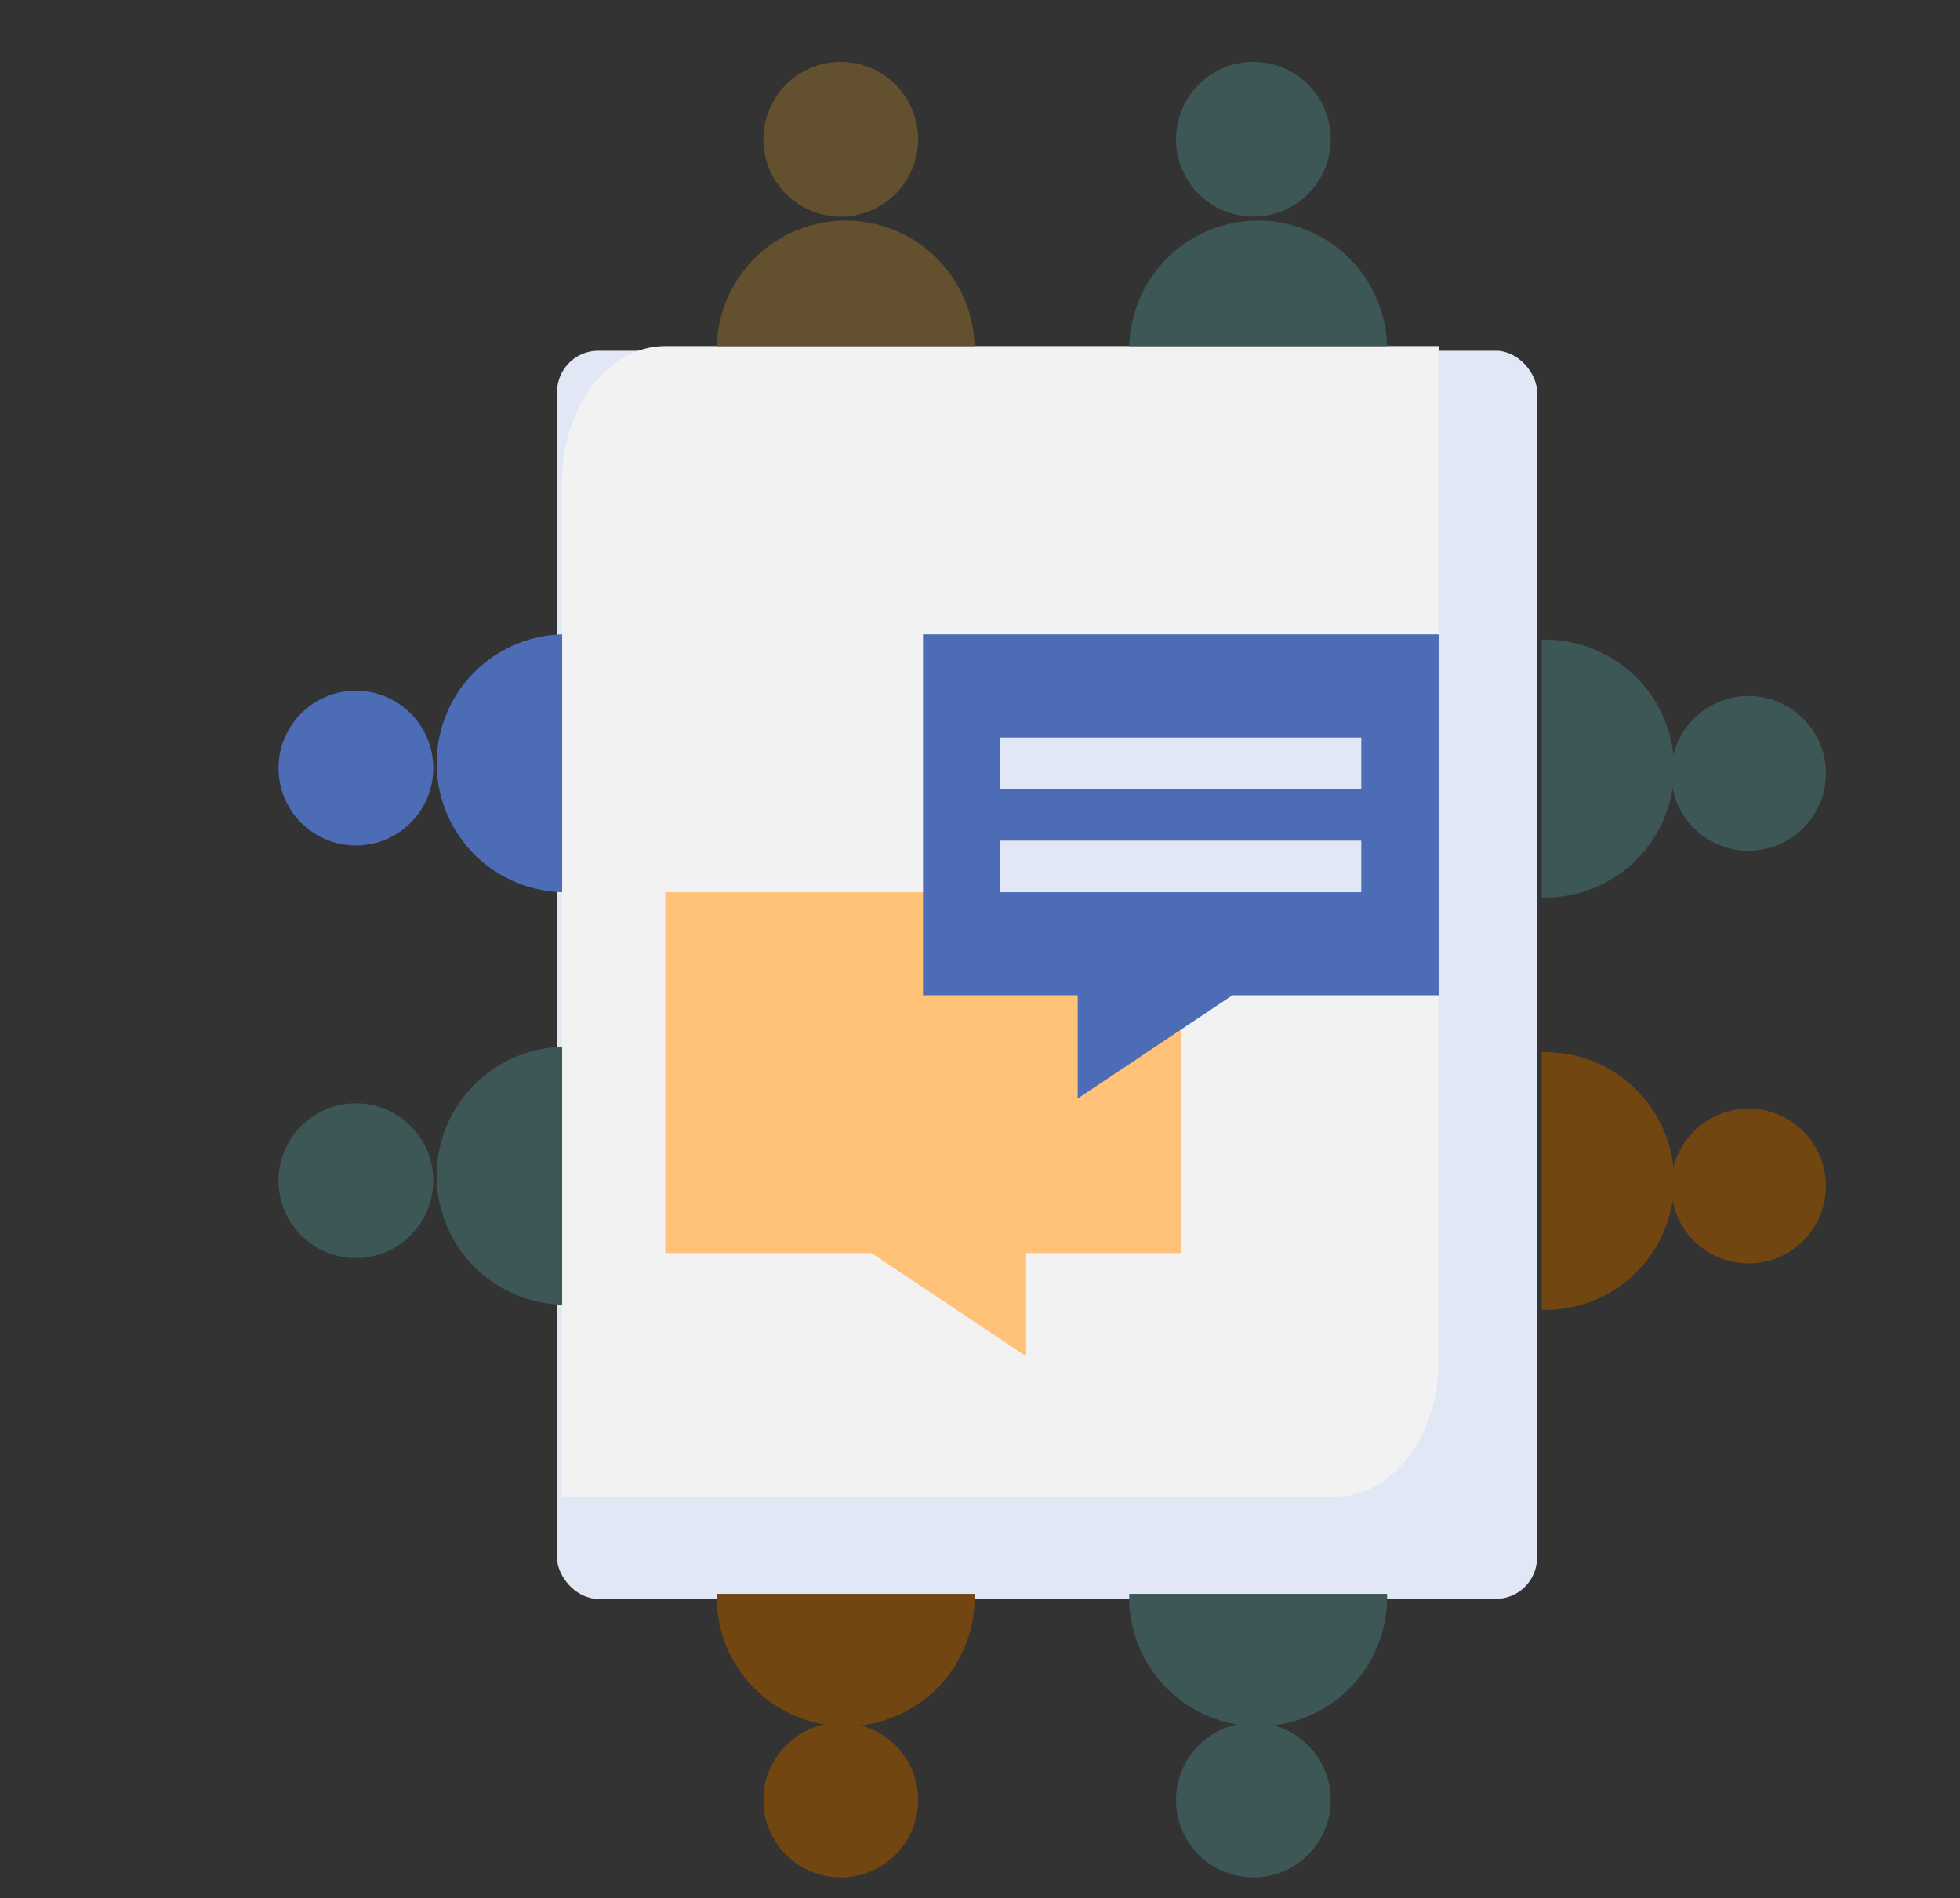 <svg xmlns="http://www.w3.org/2000/svg" width="190" height="184" viewBox="0 0 190 184">
  <rect x="0" y="0" width="190" height="184" fill="#333333" stroke="none"/>
  <g id="Grupo_1099949" data-name="Grupo 1099949" transform="translate(-285 -8084)">
    <g id="Grupo_1099500" data-name="Grupo 1099500" transform="translate(0 -5.578)">
      <rect id="Rectángulo_378903" data-name="Rectángulo 378903" width="190" height="184" transform="translate(285 8089.578)" fill="none"/>
    </g>
    <g id="negociacion" transform="translate(310 8088.057)">
      <rect id="Rectángulo_401597" data-name="Rectángulo 401597" width="95" height="121" rx="4" transform="translate(29 29.943)" fill="#e2e7f6"/>
      <path id="Trazado_874947" data-name="Trazado 874947" d="M97.968,111.417V13H23c-5.521,0-10,5.875-10,13.122v98.417H87.972C93.492,124.539,97.968,118.664,97.968,111.417Z" transform="translate(16.49 16.49)" fill="#f2f2f2"/>
      <path id="Trazado_874948" data-name="Trazado 874948" d="M66.981,28H17V62.987H36.992l14.994,10v-10H66.981Z" transform="translate(22.486 54.434)" fill="#ffc278"/>
      <path id="Trazado_874949" data-name="Trazado 874949" d="M56.989,52.987l-14.994,10v-10H27V18H76.981V52.987Z" transform="translate(37.476 39.443)" fill="#4c6cb5"/>
      <path id="Trazado_874950" data-name="Trazado 874950" d="M30,22H64.987v5H30Z" transform="translate(41.974 45.44)" fill="#e2e7f6"/>
      <path id="Trazado_874951" data-name="Trazado 874951" d="M30,26H64.987v5H30Z" transform="translate(41.974 51.436)" fill="#e2e7f6"/>
      <circle id="Elipse_11494" data-name="Elipse 11494" cx="7.5" cy="7.5" r="7.5" transform="translate(49 1.943)" fill="#63502f"/>
      <path id="Trazado_874952" data-name="Trazado 874952" d="M19,20.5a12.5,12.5,0,0,1,24.991,0" transform="translate(25.484 8.994)" fill="#63502f"/>
      <circle id="Elipse_11495" data-name="Elipse 11495" cx="7.5" cy="7.5" r="7.5" transform="translate(89 1.943)" fill="#3c5756"/>
      <path id="Trazado_874953" data-name="Trazado 874953" d="M35,20.5a12.5,12.5,0,0,1,24.991,0" transform="translate(49.469 8.994)" fill="#3c5756"/>
      <circle id="Elipse_11496" data-name="Elipse 11496" cx="7.5" cy="7.5" r="7.5" transform="translate(49 162.943)" fill="#714611"/>
      <path id="Trazado_874954" data-name="Trazado 874954" d="M19,51a12.5,12.5,0,1,0,24.991,0" transform="translate(25.484 99.454)" fill="#714611"/>
      <circle id="Elipse_11497" data-name="Elipse 11497" cx="7.5" cy="7.5" r="7.5" transform="translate(89 162.943)" fill="#3c5756"/>
      <path id="Trazado_874955" data-name="Trazado 874955" d="M35,51a12.5,12.5,0,1,0,24.991,0" transform="translate(49.469 99.454)" fill="#3c5756"/>
      <circle id="Elipse_11498" data-name="Elipse 11498" cx="7.5" cy="7.5" r="7.5" transform="translate(137 63.415)" fill="#3c5756"/>
      <path id="Trazado_874956" data-name="Trazado 874956" d="M51,19a12.5,12.5,0,1,1,0,24.991" transform="translate(73.454 38.956)" fill="#3c5756"/>
      <circle id="Elipse_11499" data-name="Elipse 11499" cx="7.5" cy="7.5" r="7.5" transform="translate(137 103.415)" fill="#714611"/>
      <path id="Trazado_874957" data-name="Trazado 874957" d="M51,35a12.5,12.5,0,1,1,0,24.991" transform="translate(73.454 62.941)" fill="#714611"/>
      <circle id="Elipse_11500" data-name="Elipse 11500" cx="7.5" cy="7.5" r="7.5" transform="translate(2 62.903)" fill="#4c6cb5"/>
      <path id="Trazado_874958" data-name="Trazado 874958" d="M20.5,19a12.5,12.5,0,0,0,0,24.991" transform="translate(8.994 38.443)" fill="#4c6cb5"/>
      <circle id="Elipse_11501" data-name="Elipse 11501" cx="7.5" cy="7.5" r="7.5" transform="translate(2 102.903)" fill="#3c5756"/>
      <path id="Trazado_874959" data-name="Trazado 874959" d="M20.5,35a12.5,12.5,0,0,0,0,24.991" transform="translate(8.994 62.428)" fill="#3c5756"/>
    </g>
  </g>
</svg>
